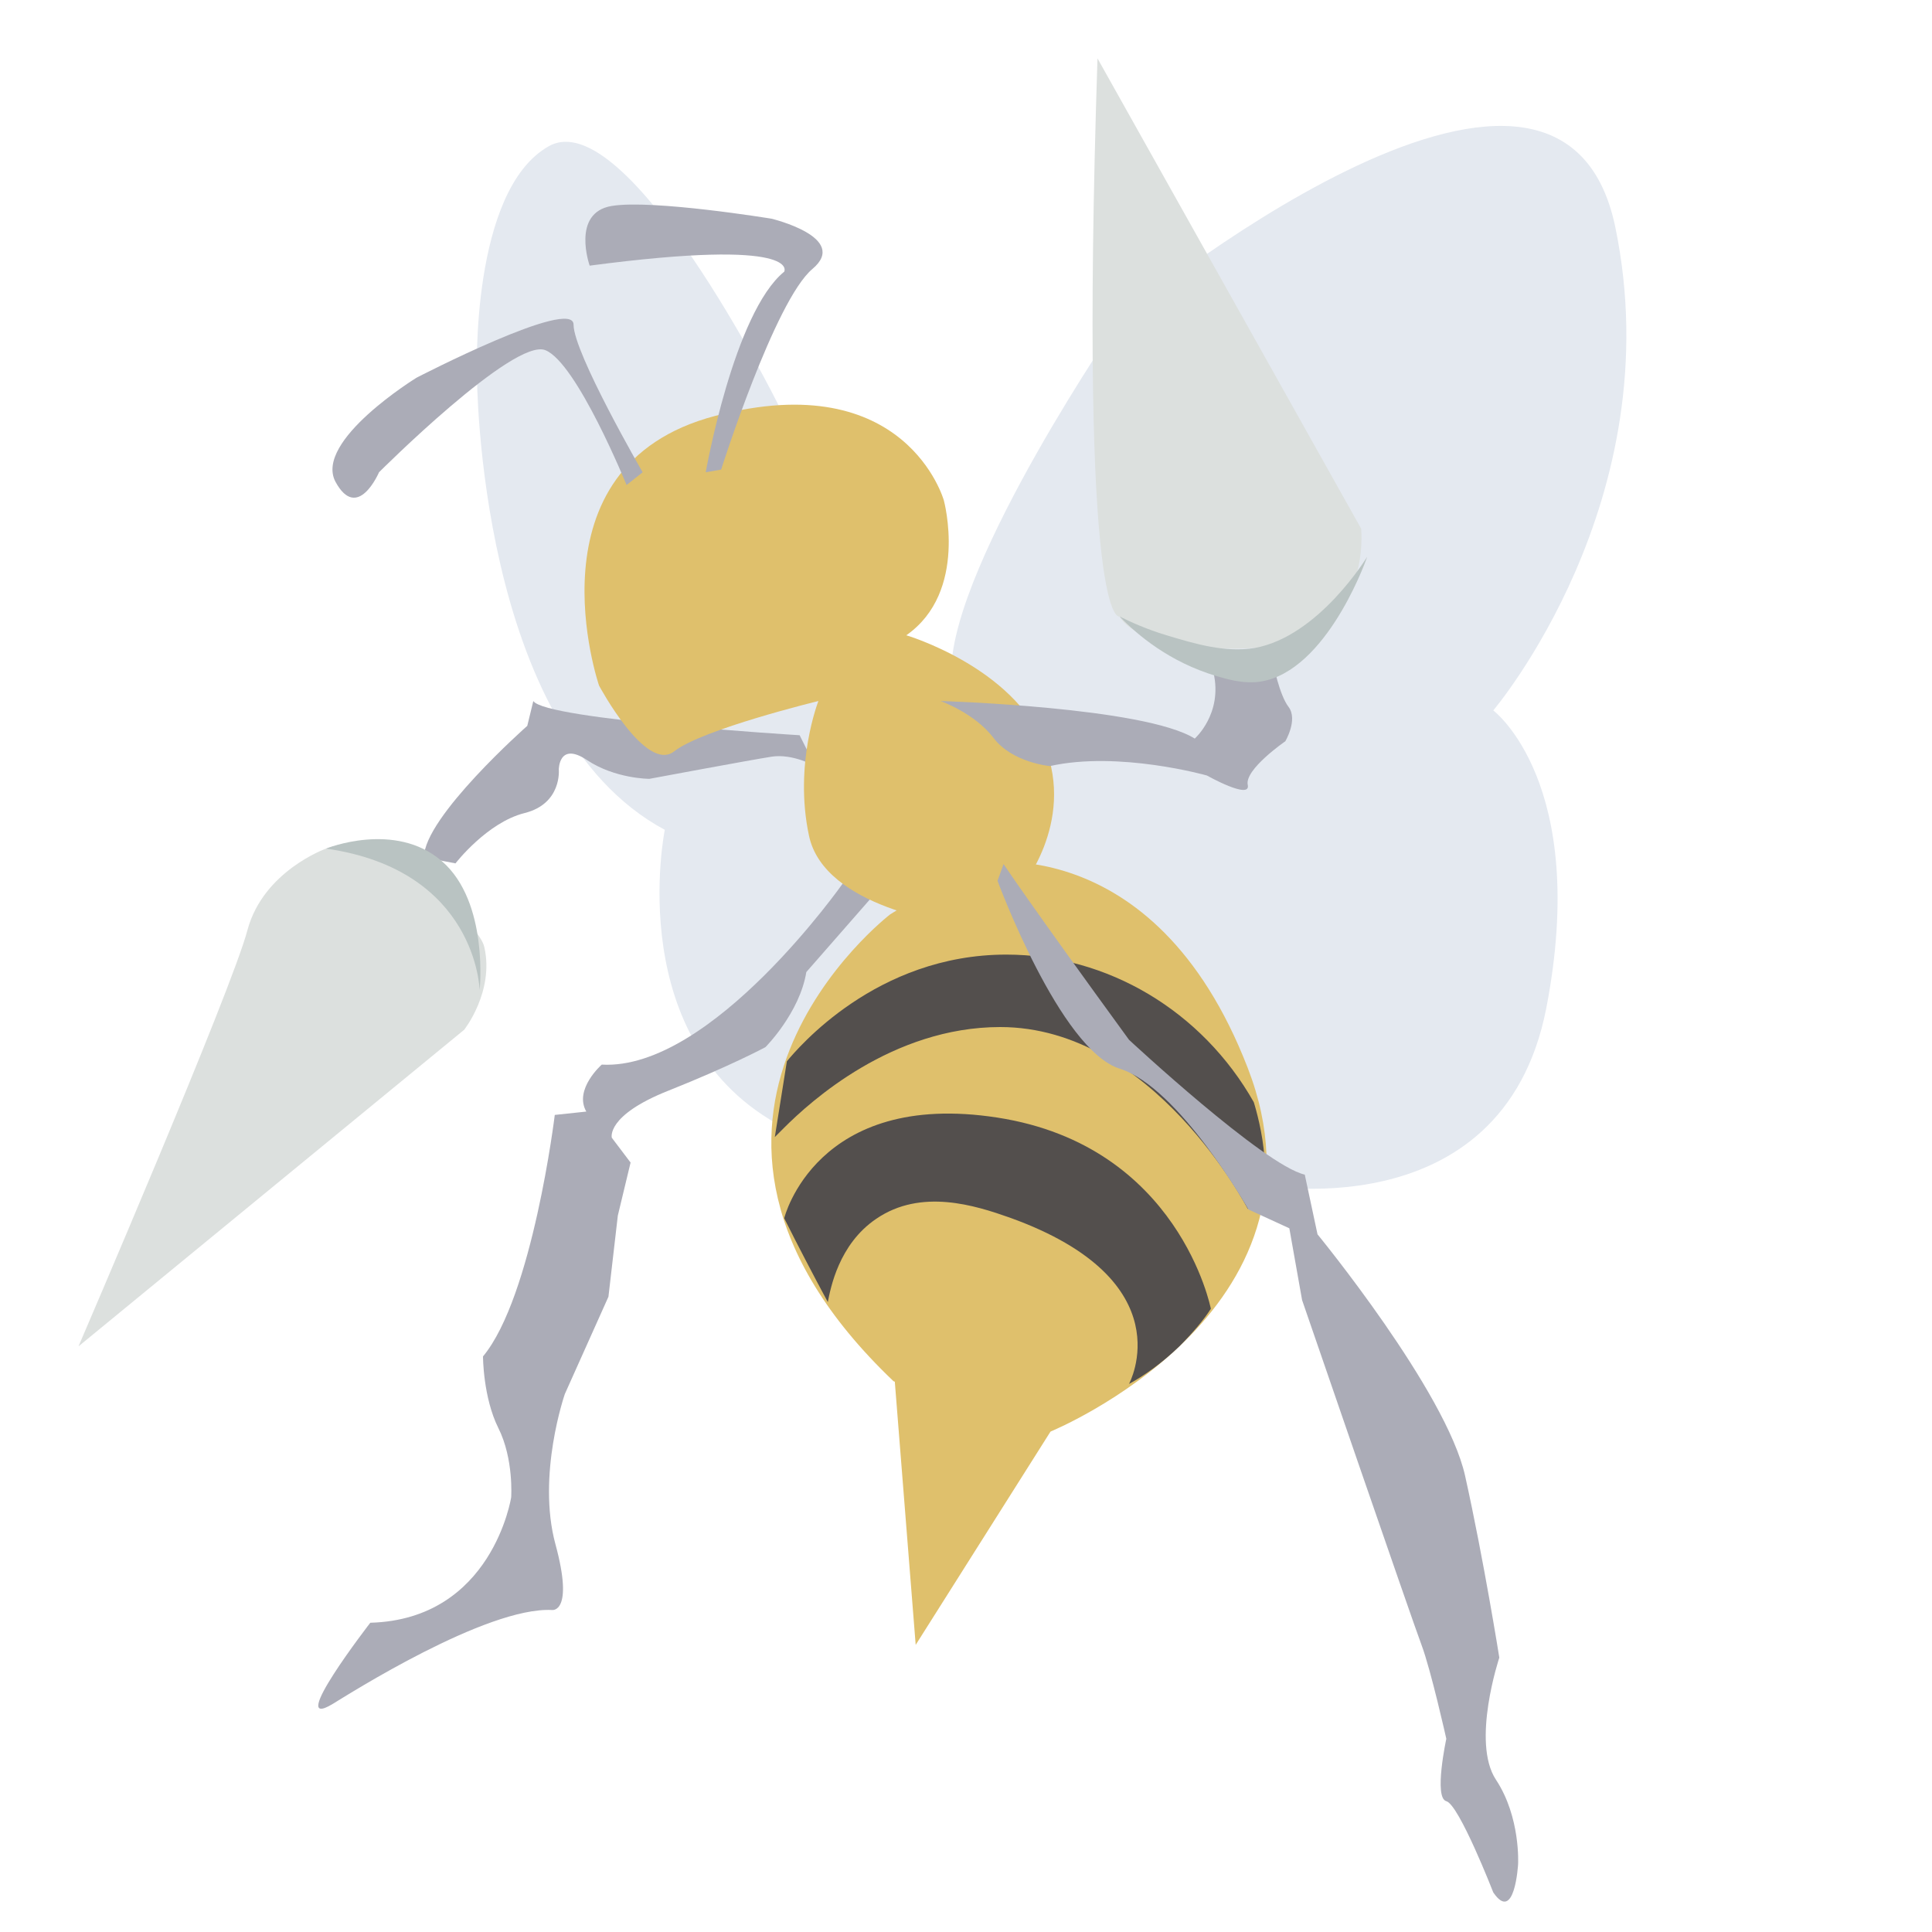 <?xml version="1.0" encoding="utf-8"?>
<!-- Generator: Adobe Illustrator 23.0.4, SVG Export Plug-In . SVG Version: 6.00 Build 0)  -->
<svg version="1.1" id="Layer_1" xmlns="http://www.w3.org/2000/svg" xmlns:xlink="http://www.w3.org/1999/xlink" x="0px" y="0px"
	 viewBox="0 0 288 288" style="enable-background:new 0 0 288 288;" xml:space="preserve">
<style type="text/css">
	.st0{fill:#E4E9F0;}
	.st1{fill:#ABACB7;}
	.st2{fill:#DFC06C;}
	.st3{fill:#534F4D;}
	.st4{fill:#DCE0DE;}
	.st5{fill:#B9C3C2;}
</style>
<path class="st0" d="M115.9,60.1c0,0-22.4-44.9-34.1-38.3S71.1,55.9,71.1,55.9s0,52.8,28,67.8c0,0-6.5,31.8,17.8,44.4l70.1,8.4
	c0,0,36.9,7.5,43.5-26.2c6.5-33.6-7.9-44.4-7.9-44.4s26.6-31.3,18.2-72c-8.4-40.7-73.8,13.6-73.8,13.6s-24.8,36-25.2,52.3
	C141.2,116.2,115.9,60.1,115.9,60.1z"/>
<path class="st1" d="M125.7,131.6c0,0-19.6,28-36,27.1c0,0-4.2,3.7-2.3,7l-4.7,0.5c0,0-3.3,27.1-10.7,36c0,0,0,6.1,2.3,10.7
	s1.9,10.3,1.9,10.3s-2.8,18.2-21,18.7c0,0-12.7,16.4-5.6,12.1c2.3-1.4,22.9-14.5,32.7-14c0,0,3.3,0.5,0.5-9.8s1.4-22.4,1.4-22.4
	l6.5-14.5l1.4-12.1l1.9-7.9l-2.8-3.7c0,0-0.9-3.3,8.4-7c9.3-3.7,14.5-6.5,14.5-6.5s5.1-5.1,6.1-11.2l9.8-11.2L125.7,131.6z"/>
<path class="st1" d="M119.2,109.6c0,0-37.9-2.3-39.7-5.1l-0.9,3.7c0,0-15.4,13.6-15.4,19.6l4.7,0.9c0,0,4.7-6.1,10.3-7.5
	s5.1-6.5,5.1-6.5s0-4.2,4.2-1.4c4.2,2.8,9.3,2.8,9.3,2.8s15-2.8,18.2-3.3s6.5,1.4,6.5,1.4L119.2,109.6z"/>
<path class="st2" d="M132.7,136.3c0,0-40.2,30.8,0.5,69.6l23.4,7.5c0,0,43.5-17.8,29.4-54.2s-41.1-30.4-41.1-30.4L132.7,136.3z"/>
<path class="st2" d="M133.2,203.6l3.3,41.6l20.1-31.8C156.6,213.4,155.6,199.4,133.2,203.6z"/>
<path class="st2" d="M142.1,137.7c0,0-19.2-2.3-21.5-13.1c-2.3-10.7,1.4-20.1,1.4-20.1s-17.3,4.2-21.5,7.5
	c-4.2,3.3-11.2-9.8-11.2-9.8S78.1,69.5,106.6,62s34.1,12.6,34.1,12.6s3.7,13.6-5.6,20.1c0,0,15.9,4.7,20.6,16.4s-3.7,21.5-3.7,21.5
	S148.2,137.7,142.1,137.7z"/>
<path class="st1" d="M140.2,104.5c0,0,30.4,0.9,37.9,5.6c0,0,4.2-3.7,2.8-9.8l8.9-1.4c0,0,0.9,4.7,2.3,6.5c1.4,1.9-0.5,5.1-0.5,5.1
	s-6.1,4.2-5.6,6.5c0.5,2.3-6.1-1.4-6.1-1.4s-13.1-3.7-23.4-1.4c0,0-5.6-0.5-8.4-4.2S140.2,104.5,140.2,104.5z"/>
<path class="st1" d="M105.2,70.4c0,0,4.2-23.8,11.7-29.9c0,0,2.8-5.1-29-0.9c0,0-2.8-7.9,3.3-8.9s23.8,1.9,23.8,1.9
	s11.7,2.8,6.1,7.5s-13.6,29.9-13.6,29.9L105.2,70.4z"/>
<path class="st1" d="M95.8,70.4c0,0-10.3-17.8-10.3-22s-23.4,7.9-23.4,7.9S46.8,65.7,50,71.8c3.3,6.1,6.5-1.4,6.5-1.4
	s20.1-20.1,24.8-18.2s12.1,20.1,12.1,20.1L95.8,70.4z"/>
<path class="st3" d="M117.3,158.2c1.6-1.9,13.3-15.9,32.7-15.9c15.1,0,29.2,8.4,36.9,22c0,0,4.2,13.1-0.9,15.9
	c0,0-14-27.1-36.9-27.1c-16.1,0-28.3,11.1-32.2,15c-0.6,0.6-1.1,1.1-1.4,1.4C116.1,165.7,116.7,162,117.3,158.2z"/>
<path class="st3" d="M116.9,181.6c0,0,4.7-19.2,31.8-15c27.1,4.2,31.8,28.5,31.8,28.5c-1.1,1.7-2.7,3.6-4.7,5.6
	c-2.7,2.6-5.3,4.4-7.5,5.6c0,0,8.4-15.4-17.8-24.8c-5.1-1.8-13.2-4.4-19.9,0.2c-5.6,3.8-6.8,10.4-7.2,12.4
	C121.2,190,119,185.8,116.9,181.6z"/>
<path class="st1" d="M149.6,128.8c0,0,3.7,5.6,18.7,26.2c0,0,20.1,18.7,26.2,20.1l1.9,8.9c0,0,19.2,23.4,22,36
	c2.8,12.6,5.1,27.1,5.1,27.1s-4.2,12.6-0.5,18.2c3.7,5.6,3.3,12.6,3.3,12.6s-0.5,8.9-3.7,4.2c0,0-5.1-13.1-7-13.6s0-9.3,0-9.3
	s-2.3-10.3-3.7-14c-1.4-3.7-17.8-51.4-17.8-51.4l-1.9-10.7l-6.1-2.8c0,0-10.3-18.2-19.2-21s-18.2-28-18.2-28L149.6,128.8z"/>
<path class="st4" d="M48.6,126.5c0,0-9.3,3.3-11.7,12.1c-2.3,8.9-25.2,62.1-25.2,62.1l57.5-47.2c0,0,4.5-5.7,3-12.3
	c-0.4-1.9-3.5-4.9-9.5-11.1c-2.1-2.2-3.1-3.1-4.7-3.7C54.4,124.9,50.7,125.8,48.6,126.5z"/>
<path class="st4" d="M166.9,91.9c0,0-6.1,2.8-3.3-83.2l39.3,70.1c0,0,1.9,16.8-15.9,17.8C169.2,97.5,166.9,91.9,166.9,91.9z"/>
<path class="st5" d="M48.6,126.5c0,0,10.3-4.2,17.3,1.9c7,6.1,5.6,19.2,5.6,19.2S71.1,129.7,48.6,126.5z"/>
<path class="st5" d="M166.9,91.9c1.6,0.8,4,1.9,7,2.8c4.3,1.3,8.7,2.6,13.1,1.9c9.6-1.7,16.8-13.6,16.8-13.6l0,0
	c-0.5,1.5-6.7,18.1-16.8,18.7c-2,0.1-3.9-0.4-5.6-0.9C174.3,98.7,169.5,94.6,166.9,91.9z"/>
</svg>

